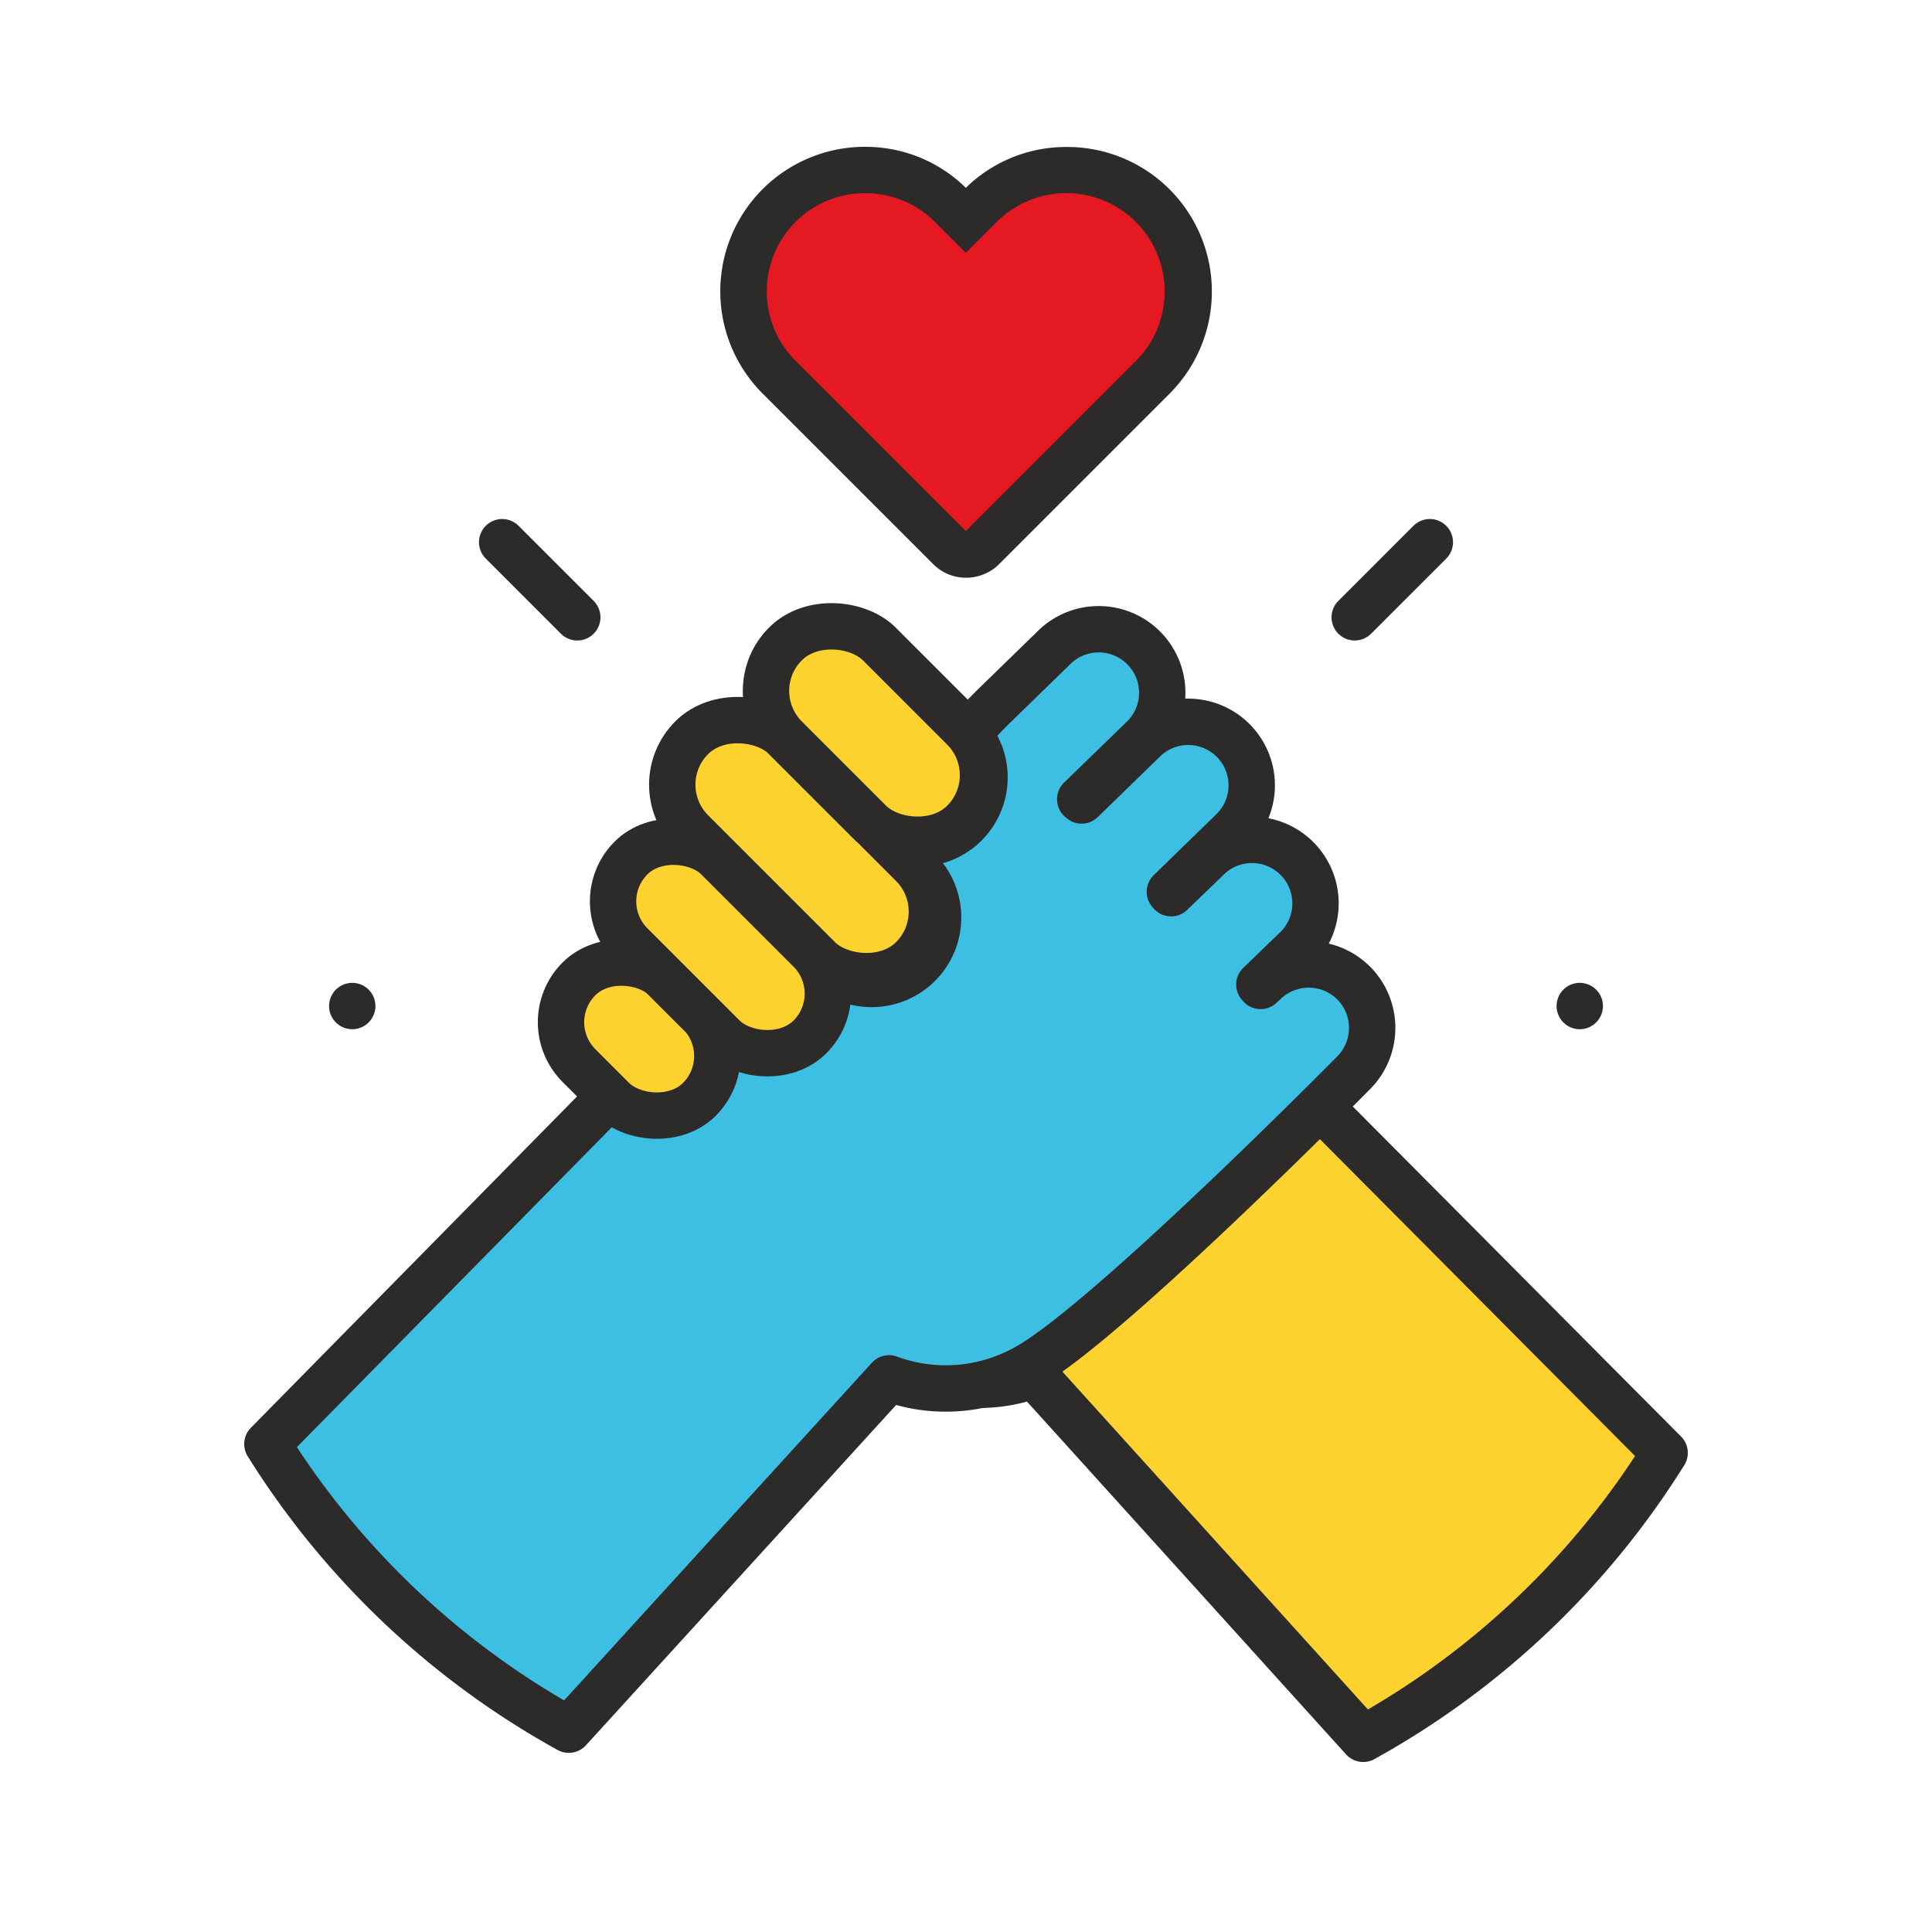 <svg id="Icons" xmlns="http://www.w3.org/2000/svg" width="125" height="125" viewBox="0 0 125 125"><title>trust_is_everything</title><path d="M34.92,37.51l2.43,2.43-2.43-2.43-2.43-2.43Z" style="fill:none;stroke:#2d2a2a;stroke-linecap:round;stroke-linejoin:round;stroke-width:3px"/><path d="M22.79,65.09h0Z" style="fill:none;stroke:#2d2a2a;stroke-linecap:round;stroke-linejoin:round;stroke-width:3px"/><path d="M90.08,37.51l-2.43,2.43,2.43-2.43,2.43-2.43Z" style="fill:none;stroke:#2d2a2a;stroke-linecap:round;stroke-linejoin:round;stroke-width:3px"/><path d="M102.21,65.09h0Z" style="fill:none;stroke:#2d2a2a;stroke-linecap:round;stroke-linejoin:round;stroke-width:3px"/><path d="M62.5,35.86a1.51,1.51,0,0,1-1.07-.43l-11-11A7.85,7.85,0,0,1,61.54,13.3l1,1,1-1a7.85,7.85,0,1,1,11.11,11.1l-11,11a1.53,1.53,0,0,1-.94.44Z" style="fill:#e51921"/><path d="M56,12.5a6.34,6.34,0,0,1,4.49,1.86l2,2,2-2a6.35,6.35,0,1,1,9,9l-11,11h0v0l-11-11A6.35,6.35,0,0,1,56,12.5m0-3a9.35,9.35,0,0,0-6.62,16l11,11a3,3,0,0,0,2.13.88h0a3,3,0,0,0,1.22-.26,2.8,2.8,0,0,0,.92-.63l11-11A9.35,9.35,0,0,0,69,9.51a9.27,9.27,0,0,0-6.51,2.64A9.26,9.26,0,0,0,56,9.5Z" style="fill:#2d2a2a"/><path d="M85.34,71.52c-4.68,4.64-15.52,15.17-19.26,17a11.78,11.78,0,0,1-3.27,1.06,10.19,10.19,0,0,0,4.1-.62L88.2,112.5A53.51,53.51,0,0,0,107.7,94Z" style="fill:#fed330;stroke:#2d2a2a;stroke-linecap:round;stroke-linejoin:round;stroke-width:3px"/><path d="M56.69,53.41l.1.09,0,0-.13-.11Z" style="fill:#3dbfe3;stroke:#2d2a2a;stroke-linecap:round;stroke-linejoin:round;stroke-width:3px"/><path d="M45.17,65.12l.31.26a3.83,3.83,0,0,0-.28-.29Z" style="fill:#3dbfe3;stroke:#2d2a2a;stroke-linecap:round;stroke-linejoin:round;stroke-width:3px"/><path d="M87.63,63.65a4.12,4.12,0,0,0-5.81-.1l-.26.24-.08-.09,2.31-2.23a4.11,4.11,0,1,0-5.71-5.91l-2.31,2.23-.08-.09,4.11-4a4.11,4.11,0,0,0-5.71-5.91l-4.11,4-.09-.08,4.12-4a4.11,4.11,0,0,0-5.71-5.91l-4.11,4-1.6,1.63a4.27,4.27,0,0,1-6,6.06l0,0L59,55.94A4.3,4.3,0,1,1,53,62l-2.4-2.4h0l1.85,1.85a4,4,0,0,1-5.61,5.61l-1.35-1.35a4,4,0,0,1-5.8,5.37l-.2-.19L17.3,93.43a53.51,53.51,0,0,0,19.5,18.48L57.52,89.18a10.61,10.61,0,0,0,8.56-.54c4.83-2.34,21.45-19.18,21.45-19.18A4.12,4.12,0,0,0,87.63,63.65Z" style="fill:#3dbfe3;stroke:#2d2a2a;stroke-linecap:round;stroke-linejoin:round;stroke-width:3px"/><path d="M45,65.27l0,0,.45.45-.19-.24Z" style="fill:#3dbfe3;stroke:#2d2a2a;stroke-linecap:round;stroke-linejoin:round;stroke-width:3px"/><rect x="37.39" y="61.71" width="7.93" height="11.02" rx="3.97" transform="translate(-35.42 48.94) rotate(-45)" style="fill:#fed330;stroke:#2d2a2a;stroke-linecap:round;stroke-linejoin:round;stroke-width:3px"/><rect x="42.65" y="53.11" width="7.93" height="16.37" rx="3.97" transform="translate(-29.69 50.92) rotate(-45)" style="fill:#fed330;stroke:#2d2a2a;stroke-linecap:round;stroke-linejoin:round;stroke-width:3px"/><rect x="47.6" y="44.77" width="8.59" height="20.2" rx="4.3" transform="translate(-23.6 52.77) rotate(-45)" style="fill:#fed330;stroke:#2d2a2a;stroke-linecap:round;stroke-linejoin:round;stroke-width:3px"/><rect x="52.29" y="39.28" width="8.59" height="16.3" rx="4.3" transform="translate(-16.97 53.9) rotate(-45)" style="fill:#fed330;stroke:#2d2a2a;stroke-linecap:round;stroke-linejoin:round;stroke-width:3px"/></svg>